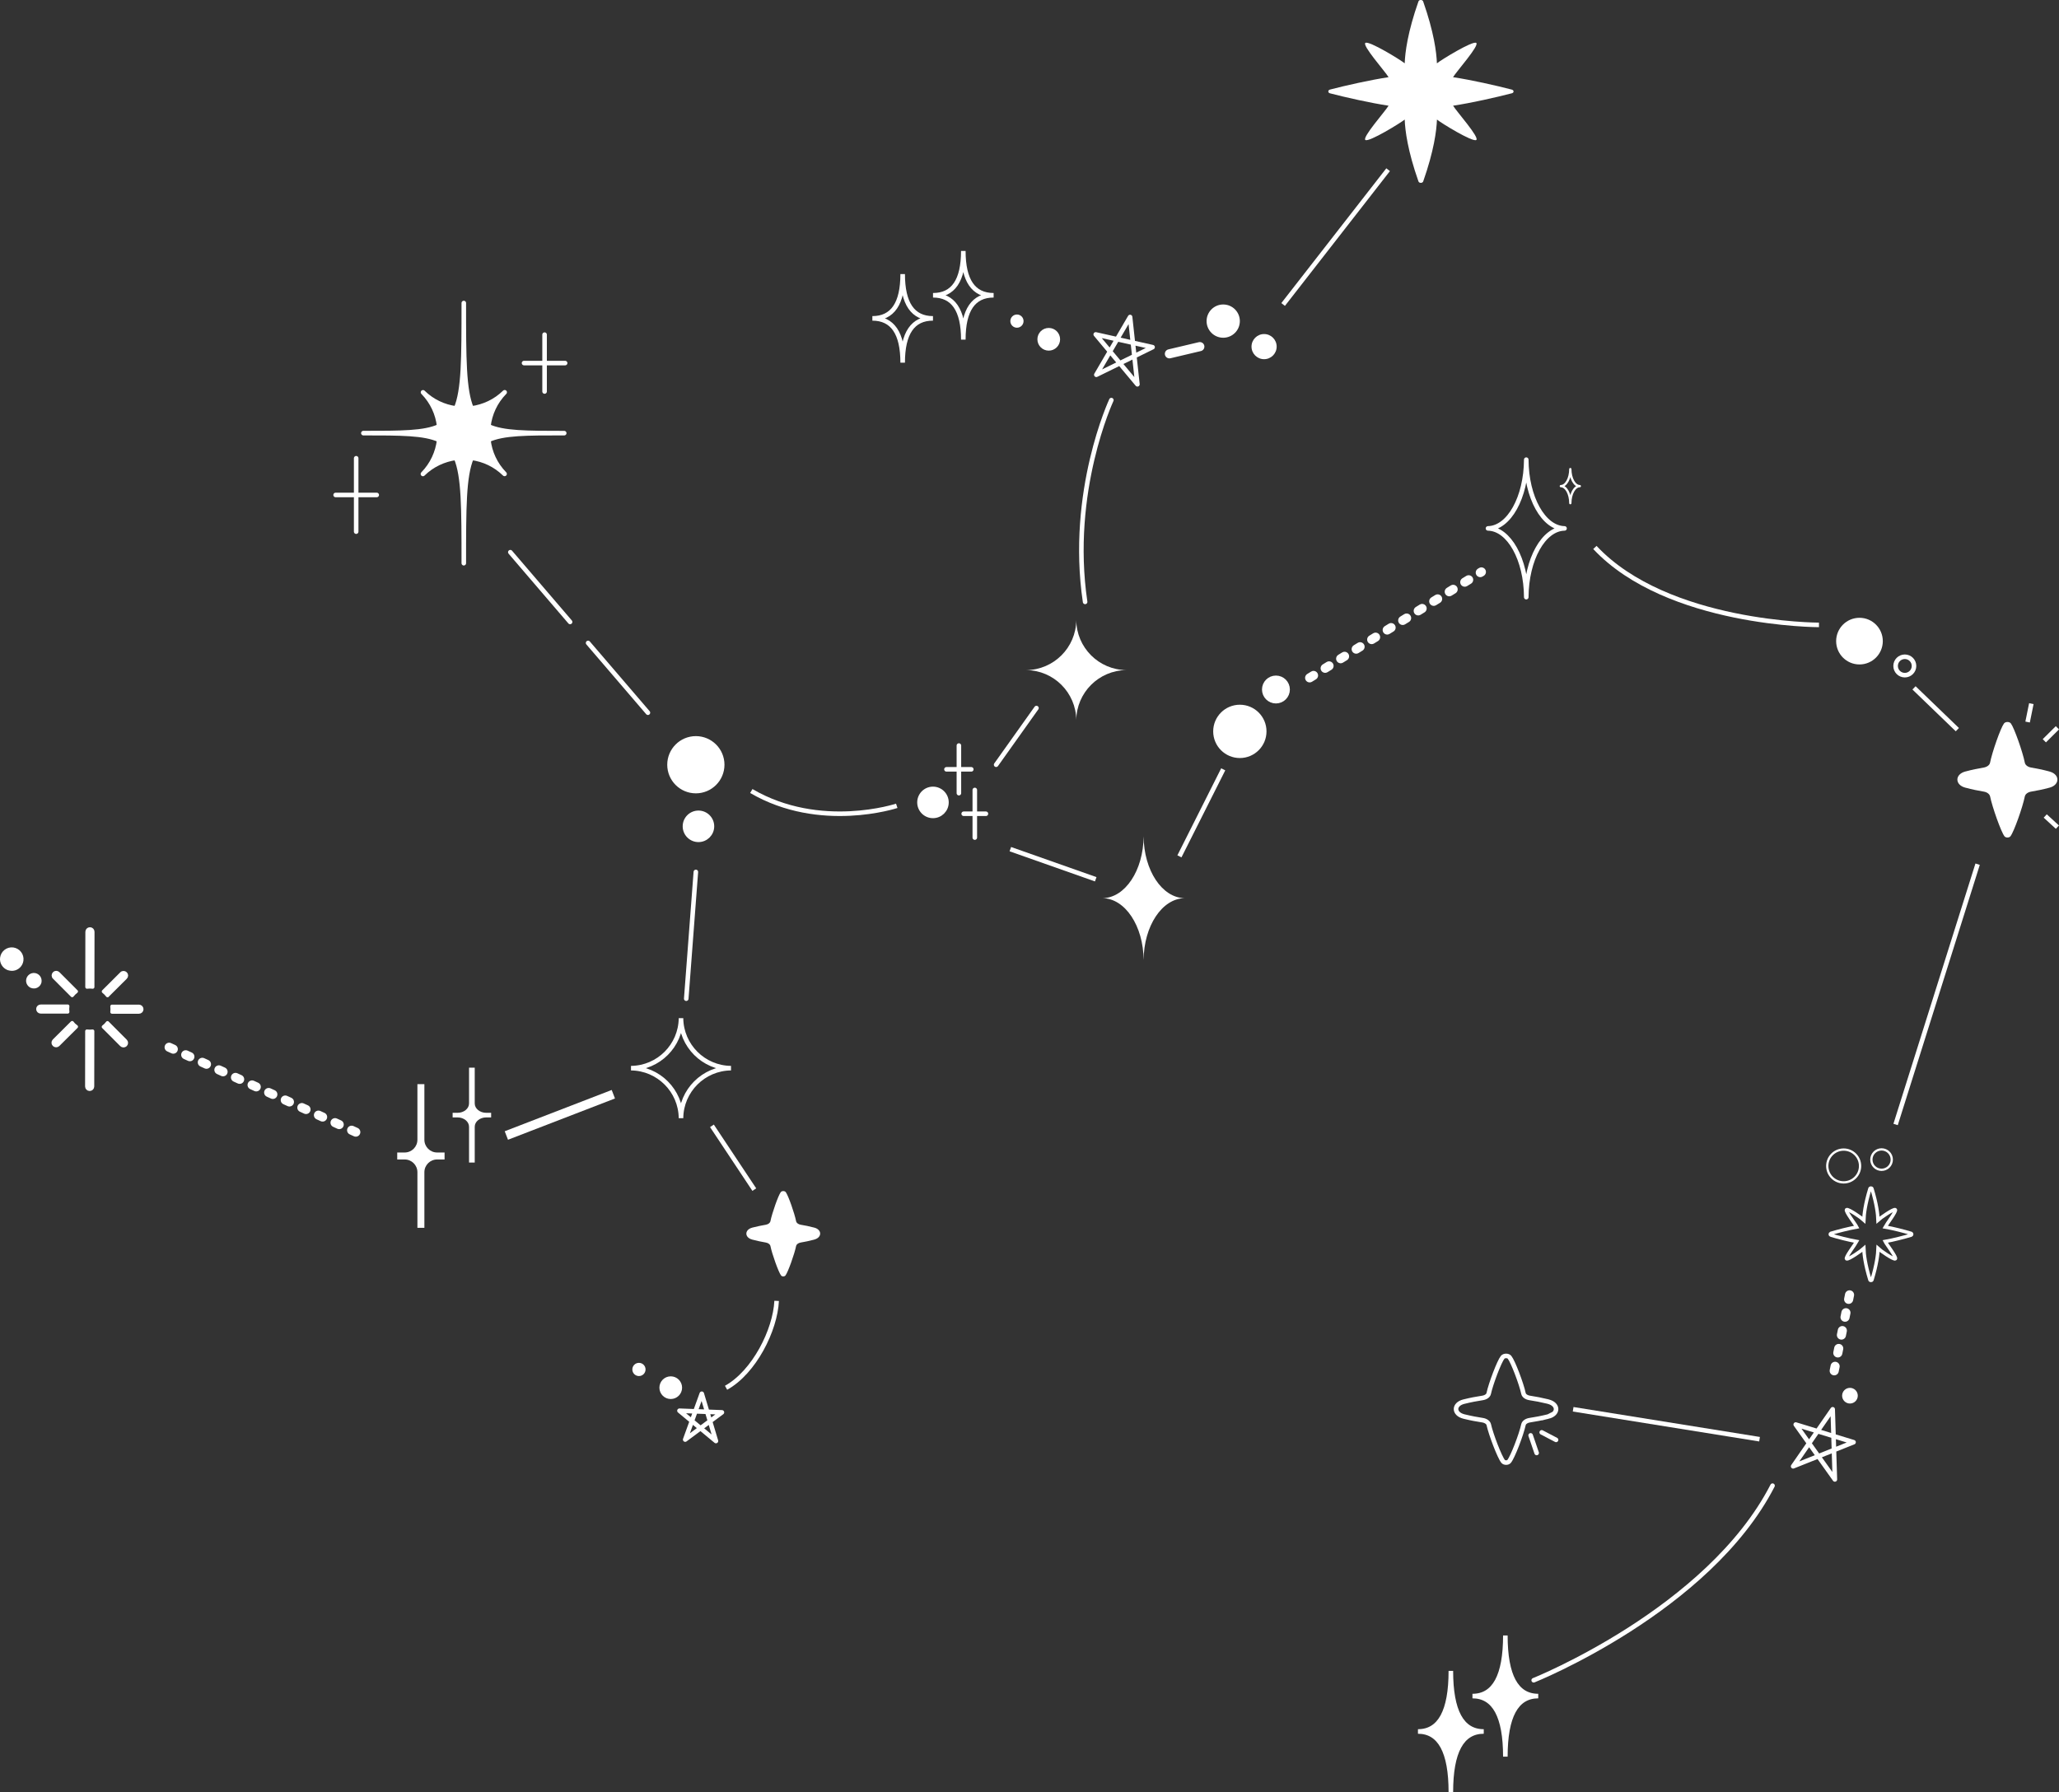 <?xml version="1.0" encoding="UTF-8"?>
<svg id="_레이어_2" data-name="레이어 2" xmlns="http://www.w3.org/2000/svg" viewBox="0 0 451.89 393.35">
  <rect x="0" y="0" width="451.89" height="393.35" fill="#333333" stroke="none"/>
  <defs>
    <style>
      .cls-1, .cls-2, .cls-3, .cls-4, .cls-5, .cls-6, .cls-7, .cls-8, .cls-9, .cls-10, .cls-11, .cls-12, .cls-13, .cls-14 {
        stroke: #fff;
      }

      .cls-1, .cls-2, .cls-3, .cls-9, .cls-11, .cls-13 {
        stroke-linejoin: round;
      }

      .cls-1, .cls-2, .cls-4, .cls-7, .cls-9, .cls-12, .cls-13 {
        stroke-linecap: round;
      }

      .cls-1, .cls-6, .cls-11, .cls-15, .cls-13 {
        fill: #fff;
      }

      .cls-2, .cls-3, .cls-4, .cls-5, .cls-7, .cls-8, .cls-9, .cls-10, .cls-12, .cls-14 {
        fill: none;
      }

      .cls-4, .cls-5, .cls-6, .cls-7, .cls-8, .cls-10, .cls-12, .cls-14 {
        stroke-miterlimit: 10;
      }

      .cls-5, .cls-13 {
        stroke-width: .75px;
      }

      .cls-7, .cls-8, .cls-12 {
        stroke-width: 2px;
      }

      .cls-9, .cls-14 {
        stroke-width: .5px;
      }

      .cls-15 {
        stroke-width: 0px;
      }

      .cls-12 {
        stroke-dasharray: 0 0 1 3;
      }
    </style>
  </defs>
  <g id="_레이어_2-2" data-name="레이어 2">
    <g>
      <path class="cls-1" d="m123.83,95.07h0c-8.25,0-13.41,0-16.64-1.5.32-2.72,1.5-5.36,3.57-7.47h0s0,0,0,0c-2.05,2.01-4.62,3.18-7.27,3.54-1.7-4.01-1.7-10.98-1.7-23.13h0s0,0,0,0c0,12.15,0,19.12-1.7,23.13-2.65-.35-5.2-1.52-7.25-3.53h0c2.06,2.11,3.24,4.74,3.55,7.46-3.23,1.5-8.39,1.49-16.64,1.49h0s0,.01,0,.01c8.25,0,13.41,0,16.64,1.49-.32,2.72-1.5,5.36-3.57,7.47h0s0,0,0,0c2.05-2.01,4.62-3.18,7.27-3.54,1.7,4.01,1.7,10.98,1.7,23.13h0s0,0,0,0c0-12.15,0-19.12,1.7-23.13,2.65.35,5.2,1.52,7.25,3.53h0c-2.06-2.11-3.24-4.74-3.55-7.46,3.23-1.5,8.39-1.5,16.64-1.49h0Z"/>
      <line class="cls-2" x1="119.52" y1="73.45" x2="119.52" y2="85.93"/>
      <path class="cls-15" d="m178.72,272.07c1.71-.46,1.71-2.16,0-2.62-.02,0-.03,0-.05-.01-1.05-.28-2.04-.48-2.92-.62-.55-.09-.96-.4-1.03-.79-.34-1.72-1.71-5.62-2.26-6.36-.24-.32-.87-.32-1.11,0-.55.74-1.92,4.64-2.26,6.36-.08.39-.48.7-1.03.79-.88.15-1.87.35-2.92.62-.02,0-.04.01-.06.02-1.7.46-1.7,2.16,0,2.61.02,0,.04.01.06.02,1.05.28,2.04.48,2.92.63.55.09.95.4,1.03.78.35,1.73,1.76,5.7,2.33,6.45.21.28.76.28.97,0,.57-.75,1.98-4.72,2.33-6.45.08-.39.48-.69,1.03-.78.89-.15,1.87-.35,2.92-.63.02,0,.03,0,.05-.01Z"/>
      <path class="cls-15" d="m449.8,172.89c2.32-.62,2.32-2.93,0-3.55-.02,0-.04-.01-.06-.02-1.42-.38-2.76-.65-3.95-.85-.74-.12-1.3-.54-1.4-1.07-.46-2.33-2.31-7.61-3.06-8.61-.32-.43-1.18-.43-1.51,0-.75,1-2.6,6.28-3.06,8.61-.1.52-.65.94-1.4,1.07-1.2.2-2.54.47-3.95.85-.03,0-.06.02-.09.02-2.31.62-2.31,2.92,0,3.54.03,0,.06.02.09.02,1.42.38,2.76.65,3.96.85.74.12,1.29.54,1.4,1.06.48,2.35,2.38,7.72,3.15,8.74.29.37,1.03.37,1.32,0,.78-1.02,2.68-6.39,3.15-8.74.11-.52.66-.94,1.4-1.06,1.2-.2,2.54-.47,3.96-.85.02,0,.04-.01.06-.02Z"/>
      <path class="cls-10" d="m339.77,310.92c2.32-.57,2.32-2.7,0-3.28-.02,0-.04-.01-.06-.02-1.42-.35-2.76-.6-3.95-.78-.74-.11-1.3-.5-1.4-.98-.46-2.15-2.31-7.03-3.06-7.95-.32-.4-1.18-.4-1.51,0-.75.92-2.6,5.8-3.06,7.95-.1.48-.65.87-1.4.98-1.2.18-2.54.43-3.95.78-.03,0-.06.01-.09.02-2.31.57-2.31,2.69,0,3.27.03,0,.06.01.09.02,1.42.35,2.76.6,3.96.78.74.11,1.29.5,1.4.98.48,2.17,2.38,7.13,3.15,8.07.29.35,1.03.35,1.32,0,.78-.94,2.68-5.9,3.15-8.07.11-.48.66-.87,1.4-.98,1.2-.18,2.54-.43,3.96-.78.02,0,.04-.01.06-.02Z"/>
      <g>
        <path class="cls-13" d="m16.73,217.61l-3.95-3.96c-.25-.25-.65-.25-.89,0s-.25.65,0,.89l3.95,3.96c.26-.34.57-.63.9-.89Z"/>
        <path class="cls-13" d="m20.35,216.64l.02-12.12c0-.35-.28-.63-.63-.63s-.63.28-.63.63l-.02,12.12c.42-.05.84-.05,1.26,0Z"/>
        <path class="cls-13" d="m30.49,220.88h-5.91c.05.41.05.83,0,1.25h5.91c.35,0,.63-.27.63-.62s-.28-.63-.63-.63Z"/>
        <path class="cls-13" d="m23.59,218.51l3.97-3.95c.25-.25.25-.65,0-.89s-.65-.25-.89,0l-3.96,3.95c.34.26.63.57.89.9Z"/>
        <path class="cls-13" d="m22.7,225.38l3.95,3.96c.12.12.28.19.45.19s.32-.06.45-.18c.25-.25.25-.65,0-.89l-3.96-3.97c-.26.34-.56.65-.89.9Z"/>
        <path class="cls-13" d="m14.85,220.85h-5.91c-.35,0-.63.27-.63.62s.28.63.63.63h5.92c-.06-.41-.06-.83,0-1.25Z"/>
        <path class="cls-13" d="m19.07,226.34l-.02,12.12c0,.35.28.63.63.63s.63-.28.63-.63l.02-12.13c-.42.05-.84.06-1.26,0Z"/>
        <path class="cls-13" d="m15.83,224.47l-3.97,3.95c-.25.25-.25.65,0,.89.12.12.28.19.45.19s.32-.06.45-.18l3.99-3.97c-.19-.15-.38-.3-.56-.46-.13-.13-.24-.27-.35-.42Z"/>
      </g>
      <path class="cls-15" d="m9.12,215.48c.12-.93-.54-1.79-1.47-1.91s-1.79.54-1.91,1.47c-.1.79.36,1.52,1.06,1.8.13.04.27.08.41.1s.28.02.42.01c.76-.09,1.39-.68,1.5-1.47Z"/>
      <path class="cls-15" d="m5.14,210.86c.19-1.41-.81-2.71-2.22-2.9s-2.71.81-2.9,2.22c-.16,1.19.54,2.3,1.61,2.73.2.06.4.12.62.15s.42.03.63.02c1.15-.13,2.1-1.02,2.26-2.22Z"/>
      <line class="cls-2" x1="115.01" y1="79.69" x2="124.03" y2="79.69"/>
      <line class="cls-2" x1="210.45" y1="163.64" x2="210.45" y2="174.09"/>
      <line class="cls-2" x1="207.72" y1="168.86" x2="213.17" y2="168.86"/>
      <line class="cls-2" x1="213.94" y1="173.39" x2="213.94" y2="183.84"/>
      <line class="cls-2" x1="211.5" y1="178.61" x2="216.38" y2="178.61"/>
      <line class="cls-2" x1="78.17" y1="100.58" x2="78.17" y2="116.69"/>
      <line class="cls-2" x1="73.66" y1="108.64" x2="82.68" y2="108.64"/>
      <line class="cls-1" x1="112" y1="121.2" x2="125.12" y2="136.51"/>
      <line class="cls-1" x1="129.07" y1="141.12" x2="142.2" y2="156.43"/>
      <circle class="cls-1" cx="152.72" cy="167.85" r="5.78"/>
      <circle class="cls-1" cx="153.29" cy="181.37" r="2.96"/>
      <circle class="cls-1" cx="204.76" cy="176.12" r="2.96"/>
      <line class="cls-2" x1="152.72" y1="191.38" x2="150.61" y2="219.2"/>
      <path class="cls-6" d="m325.64,380.04q-7.22,0-7.22-13.3h0s0,0,0,0q0,13.3-7.22,13.3h0s0,0,0,0q7.22,0,7.22,13.3h0s0,0,0,0q0-13.3,7.22-13.3h0s0,0,0,0Z"/>
      <path class="cls-6" d="m337.6,372.27q-7.22,0-7.22-13.3h0s0,0,0,0q0,13.3-7.22,13.3h0s0,0,0,0q7.22,0,7.22,13.3h0s0,0,0,0q0-13.3,7.22-13.3h0s0,0,0,0Z"/>
      <path class="cls-10" d="m204.76,69.88q-6.65,0-6.65-9.73h0s0,0,0,0q0,9.74-6.65,9.73h0s0,0,0,0q6.65,0,6.65,9.73h0s0,0,0,0q0-9.74,6.65-9.73h0s0,0,0,0Z"/>
      <path class="cls-10" d="m218.07,64.81q-6.65,0-6.65-9.73h0s0,0,0,0q0,9.74-6.65,9.73h0s0,0,0,0q6.65,0,6.65,9.73h0s0,0,0,0q0-9.74,6.65-9.73h0s0,0,0,0Z"/>
      <path class="cls-15" d="m97.57,252.96h-1.63c-1.55,0-2.8-1.25-2.8-2.8v-12.2h-1.53v12.2c0,1.55-1.25,2.8-2.8,2.8h-1.63v1.53h1.63c1.55,0,2.8,1.25,2.8,2.8v12.2h1.53v-12.2c0-1.55,1.25-2.8,2.8-2.8h1.63v-1.53Z"/>
      <path class="cls-15" d="m107.79,244.25h-1.08c-1.39,0-2.52-.92-2.52-2.05v-7.86h-1.25v7.86c0,1.13-1.13,2.05-2.52,2.05h-1.08v1.01h1.08c1.39,0,2.52.92,2.52,2.05v7.86h1.25v-7.86c0-1.13,1.13-2.05,2.52-2.05h1.08v-1.01Z"/>
      <line class="cls-8" x1="111.13" y1="249.23" x2="134.61" y2="240.17"/>
      <line class="cls-12" x1="37.12" y1="229.86" x2="79.72" y2="249.23"/>
      <line class="cls-10" x1="156.25" y1="247.11" x2="165.55" y2="261.11"/>
      <path class="cls-10" d="m170.45,285.53c-.31,6.41-4.9,15.62-11.1,19.07"/>
      <polygon class="cls-3" points="154.02 305.91 150.38 315.97 158.44 310 149.12 309.64 157.13 316.29 154.02 305.91"/>
      <polygon class="cls-3" points="402.22 309.32 393.54 321.84 406.8 316.55 394.11 312.67 402.7 324.72 402.22 309.32"/>
      <circle class="cls-15" cx="147.21" cy="304.58" r="2.49"/>
      <circle class="cls-15" cx="140.23" cy="300.58" r="1.45"/>
      <polygon class="cls-3" points="248.02 69.58 240.61 82.26 252.96 76.2 240.48 73.4 249.63 84.35 248.02 69.58"/>
      <circle class="cls-15" cx="230.17" cy="74.47" r="2.49"/>
      <circle class="cls-15" cx="268.46" cy="70.48" r="3.65"/>
      <circle class="cls-15" cx="277.43" cy="76.08" r="2.76"/>
      <circle class="cls-15" cx="223.19" cy="70.48" r="1.45"/>
      <path class="cls-10" d="m164.89,173.62c15.11,8.83,31.92,3.25,31.92,3.25"/>
      <line class="cls-2" x1="218.62" y1="167.85" x2="227.47" y2="155.41"/>
      <path class="cls-15" d="m247.18,147.08c-6.03-.06-10.91-4.94-10.97-10.97h0s0,0,0,0c-.06,6.03-4.94,10.91-10.97,10.97h0s0,0,0,0c6.03.06,10.91,4.94,10.97,10.97h0s0,0,0,0c.06-6.03,4.94-10.91,10.97-10.97h0s0,0,0,0Z"/>
      <path class="cls-10" d="m160.43,234.45c-6.03-.06-10.91-4.94-10.97-10.97h0s0,0,0,0c-.06,6.03-4.94,10.91-10.97,10.97h0s0,0,0,0c6.03.06,10.91,4.94,10.97,10.97h0s0,0,0,0c.06-6.03,4.94-10.91,10.97-10.97h0s0,0,0,0Z"/>
      <path class="cls-15" d="m259.99,197.14c-4.95-.07-8.95-6.11-9-13.57h0s0,0,0,0c-.05,7.46-4.05,13.5-9,13.57h0s0,0,0,0c4.95.07,8.95,6.11,9,13.57h0s0,0,0,0c.05-7.46,4.05-13.5,9-13.57h0s0,0,0,0Z"/>
      <path class="cls-3" d="m343.37,115.98c-4.62-.08-8.36-6.79-8.4-15.09h0s0,0,0,0c-.05,8.3-3.78,15.01-8.4,15.09h0s0,0,0,0c4.62.08,8.36,6.79,8.4,15.09h0s0,0,0,0c.05-8.3,3.78-15.01,8.4-15.09h0s0,0,0,0Z"/>
      <path class="cls-9" d="m346.72,106.7c-1.15-.02-2.07-1.68-2.08-3.74h0s0,0,0,0c-.01,2.06-.94,3.72-2.08,3.74h0s0,0,0,0c1.15.02,2.07,1.68,2.08,3.74h0s0,0,0,0c.01-2.06.94-3.72,2.08-3.74h0s0,0,0,0Z"/>
      <line class="cls-7" x1="256.65" y1="77.66" x2="263.33" y2="76.08"/>
      <path class="cls-4" d="m243.91,87.82s-9.35,20-5.76,44.29"/>
      <path class="cls-15" d="m331.81,19.67c-3.46-.9-8.86-2.12-12.91-2.73.72-1.22,5.9-7.03,5.08-7.53-.81-.49-7.68,3.72-8.62,4.49-.09-2.41-.65-6.85-3.02-13.59-.15-.42-.89-.42-1.03,0-2.37,6.74-2.93,11.18-3.02,13.59-.94-.78-7.81-4.99-8.62-4.49-.82.5,4.36,6.31,5.08,7.53-4.03.61-9.41,1.82-12.86,2.72-.49.13-.49.69,0,.82,3.46.9,8.83,2.11,12.86,2.72-.72,1.22-5.9,7.03-5.08,7.53.81.49,7.68-3.72,8.62-4.49.09,2.41.65,6.85,3.02,13.58.15.42.89.42,1.04,0,2.37-6.73,2.93-11.18,3.02-13.58.94.78,7.81,4.99,8.62,4.49.82-.5-4.36-6.31-5.08-7.53,4.05-.61,9.45-1.83,12.91-2.73.48-.12.48-.67,0-.79Z"/>
      <path class="cls-5" d="m419.4,270.7c-1.52-.46-3.89-1.07-5.67-1.38.32-.62,2.59-3.56,2.23-3.81-.36-.25-3.37,1.88-3.79,2.27-.04-1.22-.29-3.46-1.33-6.87-.06-.21-.39-.21-.45,0-1.04,3.41-1.29,5.65-1.33,6.87-.41-.39-3.43-2.52-3.79-2.27-.36.25,1.92,3.19,2.23,3.81-1.77.31-4.13.92-5.65,1.38-.22.06-.22.35,0,.41,1.52.46,3.88,1.07,5.65,1.38-.32.62-2.59,3.56-2.23,3.81.36.25,3.37-1.88,3.79-2.27.04,1.22.29,3.46,1.33,6.87.06.21.39.21.46,0,1.04-3.4,1.29-5.65,1.33-6.87.41.39,3.43,2.52,3.79,2.27.36-.25-1.92-3.19-2.23-3.81,1.78-.31,4.15-.93,5.67-1.38.21-.06.21-.34,0-.4Z"/>
      <line class="cls-10" x1="304.65" y1="37.25" x2="281.61" y2="66.83"/>
      <line class="cls-10" x1="221.74" y1="186.38" x2="240.48" y2="192.99"/>
      <line class="cls-10" x1="258.85" y1="187.96" x2="268.46" y2="168.86"/>
      <circle class="cls-6" cx="272.11" cy="160.53" r="5.35"/>
      <circle class="cls-6" cx="280.03" cy="151.34" r="2.56"/>
      <line class="cls-12" x1="287.43" y1="148.78" x2="325.12" y2="125.53"/>
      <path class="cls-3" d="m350.03,120.16c15.92,17,49.18,17,49.18,17"/>
      <circle class="cls-11" cx="408.1" cy="140.72" r="4.62"/>
      <circle class="cls-3" cx="418.05" cy="146.17" r="2.02"/>
      <line class="cls-10" x1="420.07" y1="150.98" x2="429.58" y2="160.15"/>
      <line class="cls-10" x1="448.67" y1="162.59" x2="451.54" y2="159.74"/>
      <line class="cls-10" x1="445" y1="158.48" x2="445.82" y2="154.44"/>
      <line class="cls-10" x1="448.87" y1="179.1" x2="451.54" y2="181.55"/>
      <line class="cls-10" x1="434.03" y1="189.68" x2="416.03" y2="246.81"/>
      <circle class="cls-14" cx="412.95" cy="254.52" r="2.24"/>
      <circle class="cls-14" cx="404.63" cy="255.92" r="3.6"/>
      <line class="cls-12" x1="405.92" y1="284.21" x2="402.25" y2="302.39"/>
      <circle class="cls-11" cx="406.01" cy="306.34" r="1.22"/>
      <line class="cls-3" x1="345.26" y1="309.32" x2="386.17" y2="315.89"/>
      <line class="cls-4" x1="335.93" y1="315.05" x2="337.25" y2="318.91"/>
      <line class="cls-4" x1="338.36" y1="314.39" x2="341.51" y2="316.04"/>
      <path class="cls-4" d="m389.02,326.09c-14.07,27.37-52.42,42.71-52.42,42.71"/>
    </g>
  </g>
</svg>